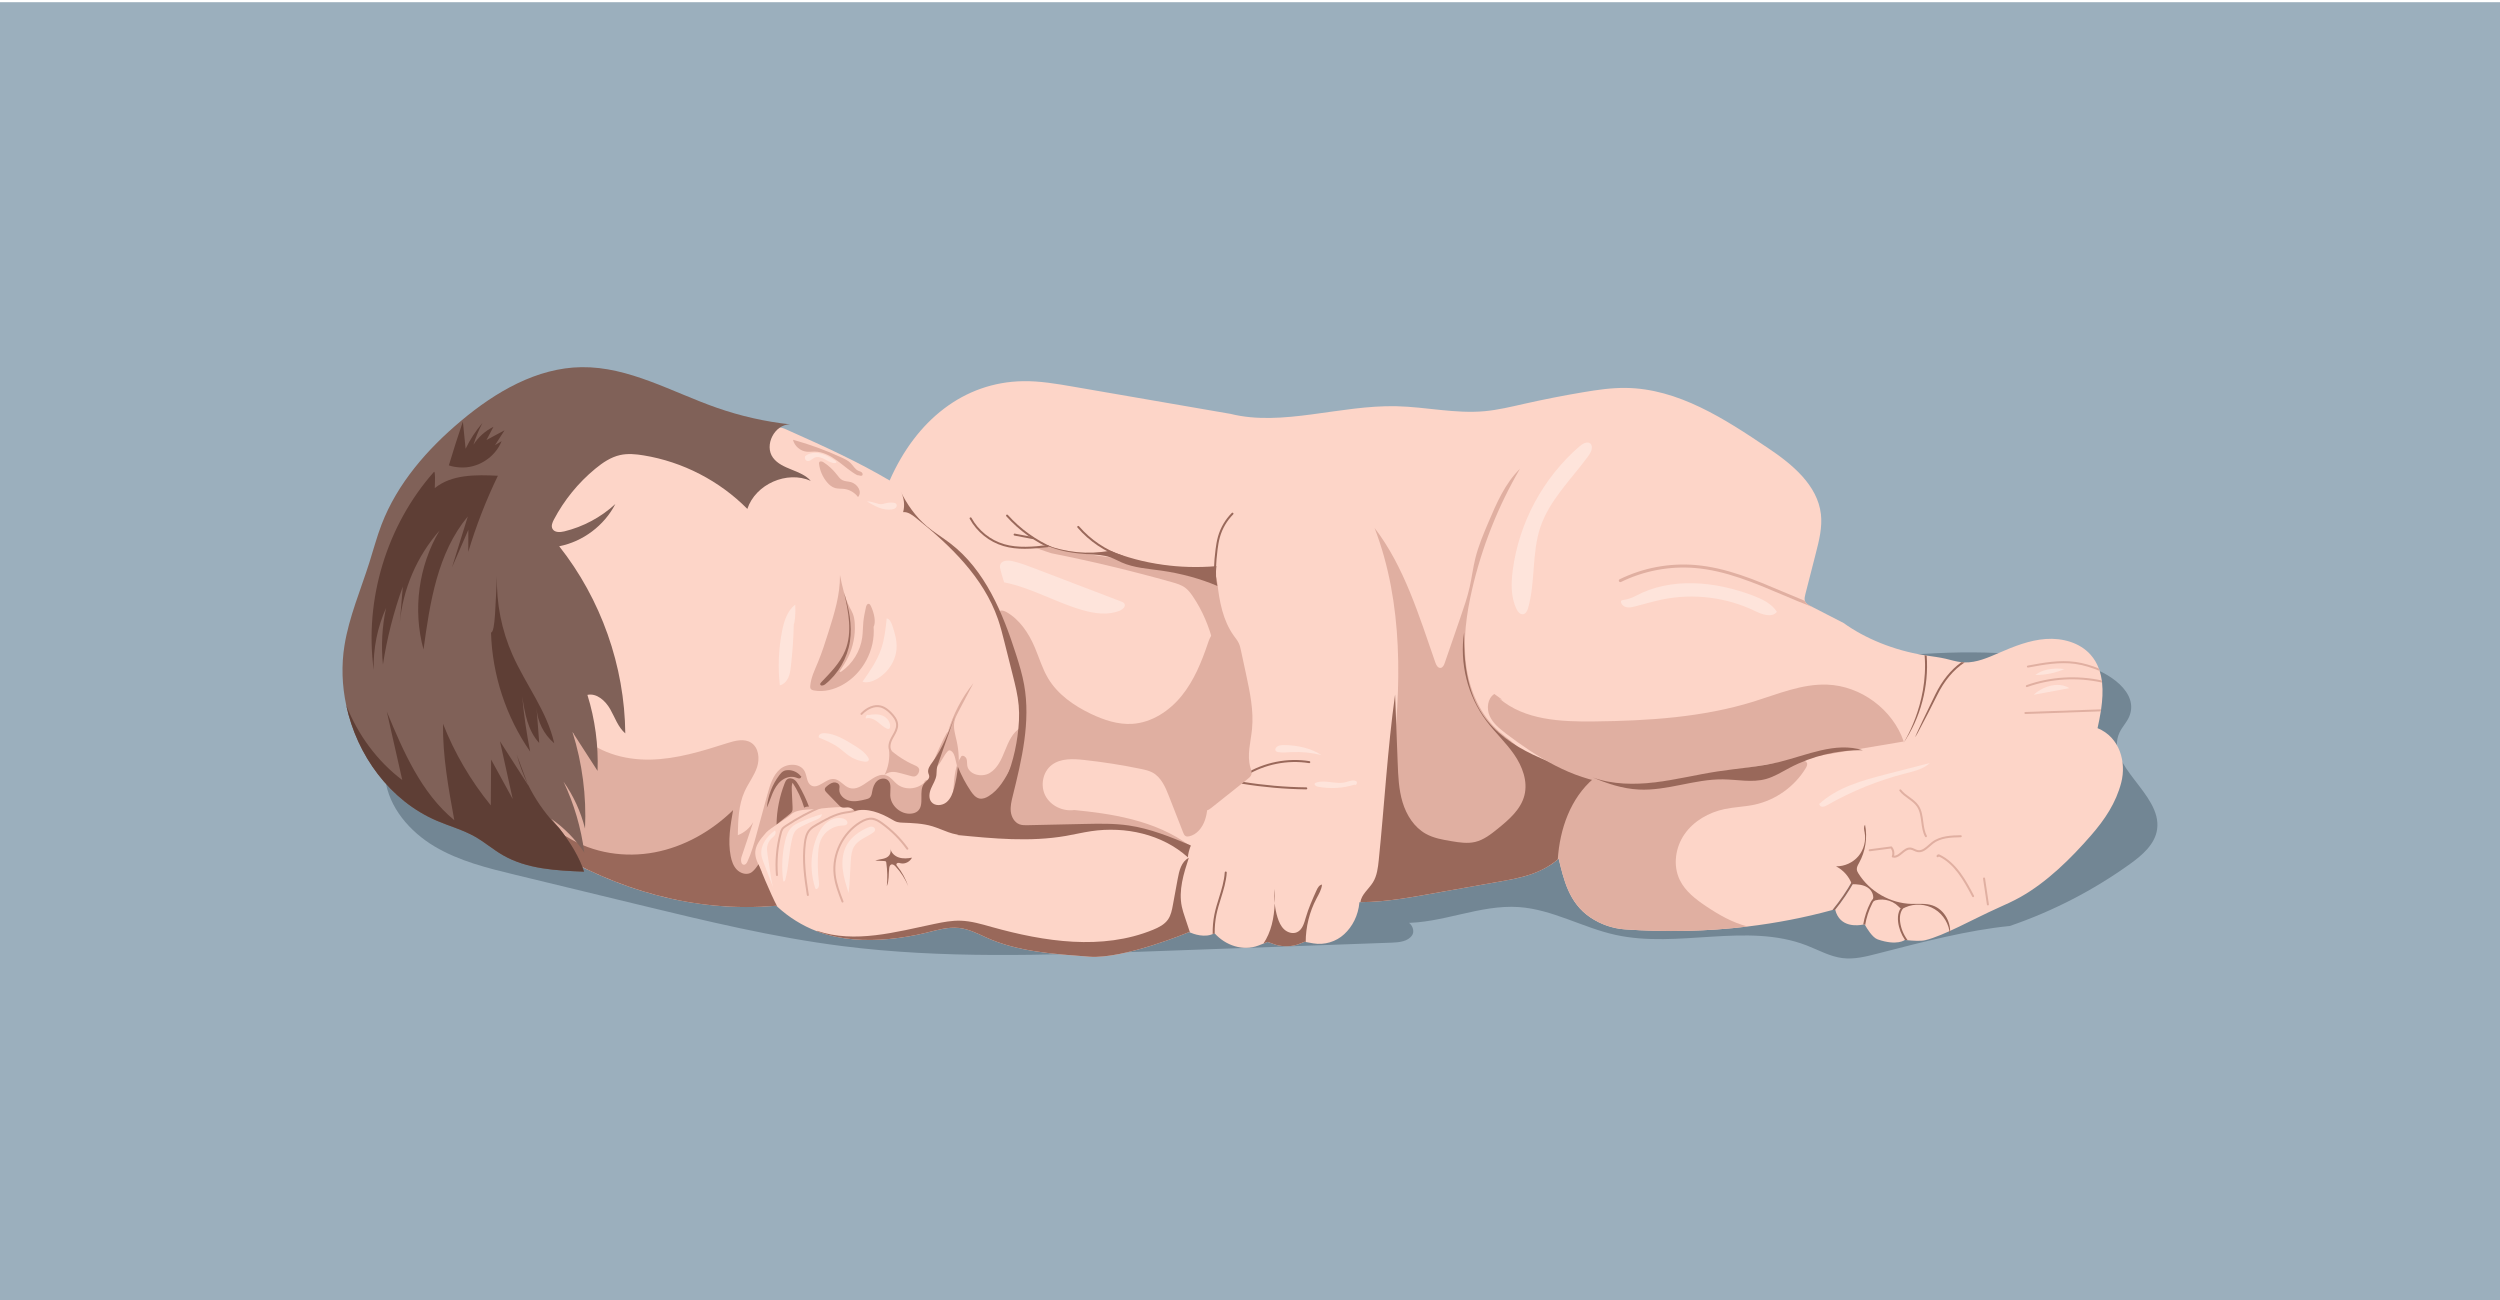 <svg width="2000" height="1040" viewBox="0 0 2000 1040" fill="none" xmlns="http://www.w3.org/2000/svg">
<g clip-path="url(#clip0_101_217)">
<path d="M2000 1.763H0V1040H2000V1.763Z" fill="#9BAFBD"/>
<path d="M308.189 623.224C311.127 646.049 327.779 665.269 347.53 677.084C367.28 688.891 390.033 694.468 412.4 699.885C445.172 707.82 477.945 715.764 510.718 723.7C564.763 736.795 618.936 749.905 674.108 756.899C754.253 767.056 835.413 764.159 916.146 761.245C981.925 758.871 1047.7 756.497 1113.48 754.123C1119.46 753.905 1126.38 753.197 1129.69 748.199C1133 743.201 1126.69 734.485 1122.1 738.324C1153.47 738.984 1183.75 723.491 1215.05 725.656C1241.85 727.507 1266.06 742.066 1292.3 747.885C1342.52 759.032 1397.4 737.752 1445.35 756.352C1454.85 760.03 1463.95 765.254 1474.06 766.493C1483.42 767.636 1492.81 765.262 1501.95 762.895C1538.4 753.471 1574.86 744.038 1607.82 740.795C1642.07 729.084 1674.59 712.311 1703.99 691.201C1713.79 684.166 1723.97 675.45 1725.68 663.506C1729.8 634.774 1683.34 612.335 1695.62 586.033C1697.69 581.614 1701.27 578.025 1703.24 573.558C1711.8 554.153 1686.94 537.139 1666.35 532.044C1563.16 506.539 1455.51 536.165 1349.54 544.391C1233.69 553.381 1117.6 536.519 1001.51 531.529C887.18 526.612 772.708 533.203 658.47 539.803C594.067 543.521 529.374 547.272 466.243 560.568C412.81 571.819 360.81 589.888 308.189 623.224Z" fill="#728694"/>
<path d="M1483.41 705.285C1478.99 713.181 1473.87 720.754 1468.17 727.796L1465.91 728.014C1471.96 720.69 1477.37 712.786 1482 704.496L1483.41 705.285Z" fill="#99685A"/>
<path d="M1696.99 626.065C1692.79 642.299 1683.89 655.603 1672.88 668.247C1656.74 686.79 1637.68 705.639 1616.26 717.688C1610.49 720.923 1604.46 723.627 1598.43 726.332C1578.28 735.362 1554.89 748.714 1539.98 752.207C1536.41 753.044 1529.61 752.529 1526.14 752.183C1524.92 752.062 1524.11 751.958 1523.98 751.941C1523.97 751.941 1523.96 751.941 1523.96 751.941C1523.96 751.941 1517.74 756.939 1502.14 751.523C1497.89 750.05 1493.48 742.638 1492.11 740.183V740.175C1491.84 739.676 1491.68 739.386 1491.68 739.386C1491.68 739.386 1491.27 739.507 1490.56 739.652C1486.38 740.513 1471.85 742.396 1468.17 727.796C1473.87 720.754 1478.99 713.181 1483.41 705.285L1482 704.496C1477.37 712.786 1471.96 720.69 1465.91 728.014C1443.8 734.058 1421.13 738.436 1398.18 741.205C1365.68 745.141 1332.61 745.841 1299.75 743.475C1289.99 742.766 1280.46 739.418 1272.33 733.953C1254.88 722.235 1250.92 703.136 1246.92 686.903C1246.69 687.112 1246.46 687.313 1246.22 687.506C1244.03 689.374 1241.77 691.023 1239.46 692.48C1227.04 700.384 1213.11 702.903 1199.46 705.317C1184.24 708.005 1169.02 710.702 1153.8 713.398C1131.74 717.293 1110.72 721.607 1088.36 721.728C1088.09 721.736 1087.82 721.736 1087.56 721.736C1086.59 732.609 1081.88 741.342 1075.36 747.37C1068.85 753.406 1059.47 756.199 1050.72 754.718C1048.94 754.412 1046.06 753.881 1044.56 753.599C1043.96 753.479 1043.57 753.406 1043.57 753.406C1043.57 753.406 1040.14 754.935 1038.14 755.603C1032.05 757.648 1024.22 757.43 1018.27 755C1016.88 754.428 1014.02 753.551 1014.02 753.551C1014.02 753.551 1012.5 754.163 1010.73 754.879C1009.35 755.418 1007.82 756.022 1006.74 756.432C994.335 761.133 980.427 756.424 971.59 746.541C964.202 750.799 954.528 747.08 951.96 745.945C951.542 745.76 951.309 745.648 951.309 745.648C951.309 745.648 899.171 767.459 871.485 765.358C843.799 763.249 813.81 761.463 788.611 749.817C781.69 746.621 774.695 743.169 767.122 742.348C758.301 741.39 749.552 744.086 740.933 746.195C731.291 748.561 721.472 750.219 711.596 751.161C692.546 752.972 672.932 752.046 654.936 745.535C654.421 745.35 653.906 745.157 653.399 744.955C641.785 740.529 631.048 733.8 621.889 725.382C621.6 725.132 621.318 724.867 621.036 724.601C566.114 729.454 514.299 717.036 469.454 695.402C459.747 690.726 450.371 685.615 441.357 680.15C439.28 678.895 437.22 677.615 435.176 676.311C426.29 670.669 417.783 664.689 409.695 658.46C396.656 648.424 385.566 649.18 373.034 638.516C362.555 629.598 348.825 633.22 338.394 604.045C322.08 558.403 317.903 537.203 334.869 491.795C340.262 477.372 345.654 462.949 351.046 448.527C358.918 427.456 366.99 406.023 380.857 388.317C404.785 357.773 443.675 341.854 482.259 337.822C520.85 333.789 559.692 340.325 597.825 347.472C601.173 348.099 604.73 348.711 607.893 347.439C610.252 346.498 612.103 344.598 614.38 343.471C618.598 341.387 623.918 341.29 628.215 343.206C661.254 357.91 686.679 369.621 711.725 384.389C732.916 336.196 771.033 305.757 818.366 304.944C831.774 304.711 845.078 307.004 858.286 309.282C900.338 316.558 942.391 323.825 984.444 331.101C1025.98 341.451 1071.88 323.914 1117.33 324.984C1140.81 325.54 1164.18 331.077 1187.56 328.968C1198.28 327.994 1208.78 325.435 1219.29 323.069C1234.88 319.56 1250.58 316.469 1266.35 313.813C1277.69 311.898 1289.14 310.2 1300.65 310.336C1342.44 310.843 1379.76 335.085 1414.42 358.449C1433.82 371.399 1454.06 388.148 1456.73 411.367C1457.93 421.838 1455.3 432.333 1452.68 442.547C1449.87 453.533 1447.06 464.519 1444.25 475.505C1443.82 477.203 1443.4 479.054 1443.9 480.688C1443.96 480.937 1444.06 481.179 1444.18 481.42C1444.98 482.99 1446.64 483.891 1448.21 484.696C1448.92 485.066 1449.63 485.428 1450.35 485.799C1458.52 490 1466.7 494.209 1474.87 498.41C1492.08 510.813 1515.19 520.262 1539.22 524.133C1539.39 524.157 1539.54 524.181 1539.7 524.205C1540.24 524.294 1540.79 524.382 1541.33 524.463C1546.42 525.227 1551.54 525.839 1556.54 526.998C1560.73 527.964 1564.85 529.292 1569.11 529.759C1569.12 529.759 1569.12 529.759 1569.12 529.759C1569.31 529.783 1569.49 529.807 1569.69 529.823C1570.36 529.887 1571.02 529.928 1571.7 529.936C1571.71 529.936 1571.71 529.936 1571.71 529.936C1581.2 530.193 1590.39 526.129 1599.18 522.306C1611.2 517.091 1623.6 512.109 1636.67 511.183C1649.73 510.249 1663.75 513.968 1672.45 523.763C1675.39 527.079 1677.54 530.781 1679.03 534.741V534.749C1679.28 535.417 1679.52 536.077 1679.73 536.753V536.761C1680.51 539.223 1681.08 541.767 1681.45 544.383C1681.52 544.946 1681.59 545.509 1681.66 546.081C1682.41 552.978 1681.94 560.262 1680.89 567.473C1680.81 568.012 1680.73 568.552 1680.64 569.091C1679.93 573.654 1679.01 578.17 1678.04 582.524C1695.9 589.824 1701.2 609.832 1696.99 626.065Z" fill="#FDD5C8"/>
<path d="M951.96 745.945C951.542 745.76 951.308 745.648 951.308 745.648C951.308 745.648 899.171 767.459 871.485 765.358C843.798 763.249 813.81 761.463 788.611 749.817C781.689 746.622 774.695 743.169 767.122 742.348C758.301 741.39 749.552 744.086 740.932 746.195C731.29 748.561 721.471 750.219 711.596 751.161C692.546 752.972 672.932 752.046 654.936 745.535C654.421 745.35 653.905 745.157 653.398 744.955L653.608 744.65C683.805 754.968 716.667 745.591 747.894 739.064C754.671 737.648 761.544 736.36 768.458 736.561C776.949 736.811 785.19 739.289 793.367 741.583C835.565 753.406 881.803 760.457 922.35 743.853C926.906 741.986 931.541 739.676 934.366 735.652C936.765 732.239 937.57 728.006 938.326 723.909C939.59 717.036 940.853 710.162 942.125 703.289C943.34 696.649 945.047 689.269 951.043 686.275C946.89 698.959 942.696 712.376 945.481 725.43C946.061 728.151 946.938 730.798 947.815 733.43C949.2 737.599 950.576 741.776 951.96 745.945Z" fill="#99685A"/>
<path d="M751.903 656.633C745.287 657.446 739.291 656.898 732.401 654.959C698.421 645.397 681.262 643.957 653.302 647.152C646.743 647.9 637.479 647.096 632.698 651.651C629.471 654.733 616.095 662.581 613.085 665.872C601.286 678.774 602.549 683.917 609.278 696.899C610.952 700.126 594.026 705.712 590.622 706.999C584.69 709.237 578.058 707.692 571.941 706.026C541.398 697.687 502.581 701.51 469.454 695.402C459.747 690.726 450.371 685.615 441.357 680.15C439.28 678.895 437.22 677.615 435.176 676.311C431.538 663.82 426.669 642.637 426.21 644.697C415.135 631.747 430.975 628.359 433.574 611.522C433.856 609.687 434.234 607.844 435.079 606.186C436.174 604.045 437.985 602.363 439.763 600.737C447.281 593.823 454.798 586.91 462.862 586.371C477.14 601.807 499.225 608.093 520.247 607.683C541.277 607.272 561.68 600.938 581.712 594.532C588.022 592.52 595.33 590.596 600.907 594.17C607.008 598.073 607.91 606.894 605.64 613.767C603.37 620.649 598.734 626.476 595.732 633.067C590.783 643.916 590.477 656.23 590.251 668.15C595.354 666.194 599.765 662.476 602.541 657.768C599.443 666.975 596.352 676.182 593.262 685.39C592.384 687.989 592.795 692.231 595.491 691.772C596.706 691.563 597.431 690.323 597.962 689.205C601.117 682.492 603.081 675.297 605.036 668.134C608.022 657.196 611.008 646.25 613.994 635.313C615.998 627.973 618.292 620.158 624.111 615.256C629.93 610.355 640.449 610.395 643.821 617.22C645.672 620.963 645.31 626.234 648.916 628.351C654.574 631.675 660.53 622.709 667.073 623.176C671.934 623.53 674.928 628.874 679.556 630.379C689.995 633.767 699.242 616.447 709.448 620.464C712.739 621.759 714.8 624.971 717.52 627.216C723.556 632.206 733.375 631.731 739.283 626.202C739.5 624.19 742.414 623.12 743.886 624.52C737.931 635.12 741.907 649.945 751.903 656.633Z" fill="#E0AFA1"/>
<path d="M751.902 656.633C753.367 656.464 754.864 656.214 756.418 655.901C755.87 656.681 755.259 657.438 754.591 658.17C753.649 657.727 752.755 657.212 751.902 656.633Z" fill="#E0AFA1"/>
<path d="M816.402 582.186C814.511 604.785 812.048 628.866 797.843 646.556C792.523 653.188 785.811 658.54 779.155 663.836C773.142 668.617 764.426 654.226 756.909 655.804C756.74 655.836 756.579 655.876 756.418 655.9C766.382 641.856 759.138 619.554 769.142 604.906C770.68 604.021 772.651 605.453 773.223 607.135C773.794 608.818 773.521 610.653 773.794 612.407C774.937 619.763 785.344 622.226 791.742 618.411C798.133 614.596 801.296 607.2 804.064 600.294C806.833 593.381 810.012 585.992 816.402 582.186Z" fill="#E0AFA1"/>
<path d="M729.6 686.122C726.148 686.766 722.51 687.08 719.162 686.009C715.813 684.939 712.803 682.219 712.288 678.734C712.755 680.545 712.57 682.581 711.5 684.11C709.133 687.506 704.063 687.04 700.184 688.472C702.59 688.593 704.996 688.714 707.411 688.834C707.91 688.858 708.481 688.923 708.779 689.325C708.94 689.543 708.98 689.824 709.021 690.098C709.914 696.327 710.067 702.661 709.471 708.931C711.387 704.448 710.759 699.354 711.371 694.516C711.516 693.382 711.862 692.078 712.916 691.643C714.172 691.12 715.508 692.166 716.433 693.164C720.731 697.784 724.192 703.185 726.582 709.028C724.594 703.096 721.544 697.527 717.616 692.649C717.383 692.359 717.133 692.046 717.093 691.675C717.013 690.959 717.745 690.38 718.461 690.299C719.178 690.219 719.878 690.484 720.578 690.645C724.063 691.45 727.991 689.333 729.6 686.122Z" fill="#99685A"/>
<path d="M621.889 725.382C621.599 725.132 621.317 724.867 621.036 724.601C554.234 730.501 492.028 710.855 441.356 680.15C440.777 673.47 443.746 663.377 454.169 669.848C474.628 682.557 500.085 686.356 523.755 681.865C547.417 677.374 569.252 664.931 586.468 648.086C584.319 660.239 582.17 672.722 584.536 684.834C585.293 688.73 586.597 692.673 589.317 695.563C592.045 698.46 596.464 700.03 600.126 698.484C603.289 697.148 606.798 691.386 606.798 691.386C606.798 691.386 616.198 714.758 621.889 725.382Z" fill="#99685A"/>
<path d="M698.881 501.509C700.321 519.867 690.333 538.644 674.301 547.715C667.323 551.658 659.098 553.855 651.218 552.375C650.14 552.173 648.949 551.811 648.434 550.837C648.112 550.226 648.136 549.501 648.192 548.817C648.731 542.185 651.75 536.053 654.309 529.904C657.593 522.016 660.176 513.855 662.752 505.702C667.452 490.829 672.209 475.642 671.967 460.044C673.77 468.881 675.621 477.839 679.734 485.855C680.627 487.593 681.625 489.292 682.325 491.119C683.307 493.678 683.677 496.43 683.83 499.159C684.345 508.245 682.502 517.453 678.526 525.646C676.555 529.702 674.084 533.501 671.613 537.276C671.943 537.775 672.724 537.485 673.215 537.139C682.148 530.877 688.297 520.785 689.778 509.976C690.341 505.871 690.253 501.71 690.663 497.597C691.058 493.589 691.911 489.646 692.764 485.718C693.038 484.471 693.73 482.901 695.001 483.07C695.814 483.183 696.313 483.996 696.659 484.736C699.621 490.95 700.764 498.008 698.881 501.509Z" fill="#E0AFA1"/>
<path d="M859.462 648.021C850.407 649.317 840.612 644.762 836.355 636.665C832.089 628.568 834.15 617.478 841.433 611.94C848.556 606.524 858.399 606.991 867.293 607.965C882.601 609.631 897.836 612.037 912.911 615.176C916.058 615.828 919.245 616.536 922.062 618.073C928.999 621.856 932.364 629.792 935.237 637.148C938.995 646.766 942.754 656.383 946.513 665.993C946.963 667.136 947.494 668.375 948.597 668.923C949.434 669.333 950.424 669.245 951.334 669.051C957.547 667.715 961.965 661.985 964.002 655.965C966.038 649.945 966.223 643.482 967.229 637.212C968.678 628.214 971.873 619.506 976.589 611.707C979.318 607.192 982.569 602.934 984.428 598.001C986.368 592.858 986.674 587.264 986.964 581.775C987.414 573.196 987.865 564.616 988.316 556.037C989.185 539.586 989.724 521.871 980.694 508.101C980.018 507.07 979.269 506.048 978.231 505.396C975.736 503.827 972.275 504.897 970.223 507.022C968.179 509.139 967.197 512.044 966.247 514.837C961.233 529.606 955.245 544.342 945.458 556.495C935.671 568.648 921.555 578.041 905.989 579.071C894.512 579.827 883.188 576.061 872.806 571.111C859.18 564.616 846.19 555.594 838.463 542.62C833.852 534.885 831.325 526.113 827.791 517.831C822.938 506.467 815.711 495.545 804.934 489.509C802.994 488.422 800.113 487.722 798.914 489.589C798.045 490.941 798.753 492.712 799.453 494.161C803.582 502.62 807.437 511.239 810.246 520.229C815.043 535.57 816.709 551.682 818.343 567.674C819.268 576.721 820.186 585.936 818.359 594.846C816.757 602.645 813.119 609.848 810.278 617.284C806.6 626.894 804.218 636.995 803.22 647.232C802.745 652.078 802.729 657.438 805.803 661.212C807.743 663.603 810.664 664.979 813.594 665.913C825.425 669.655 838.182 667.112 850.472 665.462C868.943 662.983 887.695 662.605 906.247 664.335C916.75 665.317 927.494 667.072 936.541 672.504C941.555 675.514 947.342 679.772 952.613 677.229C924.203 655.442 886.641 650.79 859.462 648.021Z" fill="#E0AFA1"/>
<path d="M640.65 620.922C638.236 617.88 634.381 616.037 630.493 616.077C629.278 616.093 628.039 616.286 626.944 616.834C625.528 617.55 624.465 618.806 623.507 620.069C617.809 627.602 614.276 636.77 613.455 646.186C615.218 642.419 616.417 638.411 618.067 634.588C619.717 630.765 621.89 627.047 625.157 624.472C628.425 621.896 632.956 620.633 636.86 622.065C637.874 622.435 638.96 622.991 639.99 622.653C641.021 622.315 641.327 620.472 640.65 620.922Z" fill="#99685A"/>
<path d="M647.169 645.285C644.939 639.401 642.227 633.703 639.072 628.262C638.066 626.532 636.963 624.769 635.305 623.651C633.639 622.532 631.265 622.234 629.688 623.474C628.714 624.238 628.207 625.421 627.756 626.572C623.619 637.075 621.39 648.327 621.221 659.611C624.69 656.858 628.166 654.106 631.635 651.353C632.319 650.814 633.02 650.251 633.462 649.502C634.162 648.319 634.114 646.862 634.05 645.486C633.849 641.196 633.639 636.898 633.438 632.609C633.333 630.427 633.245 628.174 634.05 626.146C638.106 632.303 641.253 639.063 643.346 646.13C644.432 645.478 645.712 645.124 647.169 645.285Z" fill="#99685A"/>
<path d="M720.475 393.049C723.259 398.055 724.008 404.156 722.511 409.685C726.253 409.379 729.601 411.818 732.539 414.16C760.121 436.18 786.809 461.887 798.35 495.239C800.435 501.259 801.996 507.449 803.55 513.63C805.763 522.443 807.984 531.248 810.198 540.061C812.21 548.053 814.23 556.093 814.954 564.302C815.671 572.391 815.123 580.544 814.037 588.592C809.731 620.496 795.067 653.236 765.586 667.997C794.608 670.862 824.049 673.72 852.781 668.721C859.494 667.554 866.126 665.961 872.862 664.955C900.146 660.874 929.732 667.297 950.311 685.864C950.48 682.903 951.334 679.981 952.645 676.335C936.597 669.583 920.291 662.911 903.068 660.383C891.228 658.645 879.204 658.902 867.236 659.168C852.218 659.498 837.208 659.828 822.19 660.158C819.976 660.206 817.707 660.247 815.63 659.474C811.606 657.985 809.167 653.679 808.652 649.413C808.137 645.148 809.184 640.866 810.214 636.705C817.457 607.562 824.612 577.349 819.3 547.787C817.836 539.634 815.437 531.682 812.918 523.795C802.278 490.475 788.145 456.189 760.419 434.852C754.181 430.048 747.364 426.007 741.368 420.897C732.41 413.267 725.465 403.303 720.475 393.049Z" fill="#99685A"/>
<path d="M1444.62 614.476C1435.71 629.26 1420.5 640.11 1403.63 643.731C1395.72 645.43 1387.55 645.599 1379.63 647.273C1367.04 649.937 1355.03 656.729 1347.67 667.289C1340.29 677.848 1338.19 692.335 1343.79 703.925C1348.19 713.028 1356.59 719.466 1364.99 725.084C1375.26 731.957 1386.23 738.227 1398.18 741.205C1365.68 745.141 1332.61 745.841 1299.75 743.475C1289.99 742.766 1280.46 739.418 1272.33 733.953C1254.89 722.235 1250.92 703.136 1246.93 686.903C1246.69 687.112 1246.46 687.313 1246.22 687.506C1244.03 689.374 1241.77 691.024 1239.46 692.48C1237.44 675.941 1239.02 658.959 1244.33 643.16C1242.27 634.001 1251.46 624.544 1261.01 623.007C1270.56 621.47 1280.08 625.067 1289.5 627.248C1302.15 630.17 1315.38 630.58 1328.19 628.431C1336.44 627.047 1344.5 624.625 1352.76 623.361C1362.46 621.888 1372.33 622.025 1382.06 620.85C1401.79 618.476 1420.61 610.741 1440.37 608.592C1442.27 608.383 1444.67 608.48 1445.49 610.21C1446.15 611.578 1445.4 613.18 1444.62 614.476Z" fill="#E0AFA1"/>
<path d="M675.194 473.959C679.146 486.668 681.979 500.092 679.935 513.243C677.858 526.612 670.606 539.103 660.023 547.529C658.775 548.519 656.28 548.994 656.16 547.401C656.111 546.773 656.578 546.242 657.013 545.783C664.385 538.057 672.184 530.274 676.184 520.366C682.027 505.895 678.808 489.549 675.194 473.959Z" fill="#99685A"/>
<path d="M1099.66 422.369C1122.84 482.764 1121.29 549.767 1113.31 613.961C1111.63 627.49 1109.68 641.22 1111.78 654.693C1113.89 668.166 1120.74 681.631 1132.69 688.19C1148.63 696.931 1168.4 691.362 1185.26 684.561C1193.9 681.076 1202.43 677.309 1210.83 673.277C1218.45 669.615 1226.11 665.623 1232.02 659.562C1236.32 655.152 1239.67 649.301 1239.27 643.152C1238.83 636.319 1234.01 630.709 1230.39 624.898C1225.14 616.447 1222.05 606.596 1215.49 599.119C1210.95 593.944 1205.02 590.226 1199.8 585.735C1184.36 572.439 1175.66 552.503 1172.95 532.31C1170.24 512.117 1173.06 491.553 1177.64 471.698C1185.46 437.798 1198.42 405.098 1215.95 375.045C1204.08 386.715 1197.27 402.458 1190.76 417.782C1186.76 427.215 1182.73 436.696 1180.27 446.635C1178.38 454.273 1177.43 462.12 1175.7 469.798C1173.83 478.064 1171.06 486.096 1168.29 494.112C1164.12 506.217 1159.95 518.314 1155.77 530.419C1155.18 532.133 1154.24 534.137 1152.44 534.322C1150.32 534.539 1149.01 532.117 1148.31 530.105C1135.13 492.213 1123.21 453.01 1099.66 422.369Z" fill="#E0AFA1"/>
<path d="M1274.88 622.765C1256.44 638.589 1247.85 662.959 1246.22 687.506C1232.21 699.45 1215.63 702.452 1199.45 705.317C1184.24 708.006 1169.02 710.702 1153.8 713.398C1131.74 717.293 1110.72 721.607 1088.36 721.728C1089.05 715.651 1095 711.273 1098.33 705.929C1101.6 700.665 1102.36 694.259 1103 688.086C1107.53 643.933 1109.97 599.554 1116.07 555.594C1116.77 573.767 1117.46 591.932 1118.14 610.097C1118.54 620.769 1118.97 631.578 1122.06 641.8C1125.15 652.021 1131.25 661.768 1140.57 666.991C1146.86 670.524 1154.13 671.772 1161.26 672.955C1167.52 673.993 1173.97 675.023 1180.15 673.551C1186.96 671.925 1192.69 667.434 1198.14 663.031C1207.2 655.715 1216.69 647.522 1219.54 636.238C1222.38 625.003 1217.89 613.091 1211.3 603.554C1204.71 594.025 1196.08 586.073 1189.13 576.809C1174.09 556.777 1167.51 530.604 1171.29 505.839C1170.88 528.753 1173.39 552.841 1186.26 571.811C1195.98 586.153 1210.85 596.302 1226.49 603.771C1242.14 611.24 1258.79 616.335 1274.88 622.765Z" fill="#99685A"/>
<path d="M1559.89 747.692C1559.47 739.491 1554.77 731.619 1547.76 727.354C1540.74 723.088 1531.6 722.541 1524.12 725.945C1523.07 726.42 1521.94 726.984 1520.83 726.686C1519.94 726.452 1519.3 725.72 1518.65 725.068C1513.33 719.684 1504.54 718.082 1497.66 721.253C1499.97 717.559 1497.78 712.376 1494.11 710.018C1490.45 707.651 1485.86 707.394 1481.5 707.346C1479.25 701.229 1474.62 696.022 1468.82 693.06C1475.59 693.18 1482.36 690.114 1486.72 684.931C1491.08 679.748 1492.97 672.569 1491.71 665.913C1491.31 663.852 1490.72 661.47 1492.05 659.852C1494.09 670.146 1492.37 681.14 1487.27 690.315C1486.35 691.989 1485.27 693.752 1485.47 695.659C1485.59 696.842 1486.21 697.921 1486.84 698.927C1495.84 713.285 1512.3 722.67 1529.23 723.12C1534.82 723.265 1540.59 722.525 1545.9 724.303C1556.26 727.772 1561.25 739.346 1559.89 747.692Z" fill="#99685A"/>
<path d="M1526.14 752.183C1524.92 752.062 1524.11 751.958 1523.98 751.942C1521.04 747.66 1519.1 742.67 1518.48 737.543C1517.76 731.636 1519.4 726.686 1522.86 724.303L1523.78 725.631C1520.82 727.668 1519.43 732.046 1520.08 737.35C1520.73 742.686 1522.87 747.877 1526.14 752.183Z" fill="#99685A"/>
<path d="M1500.58 719.66C1499.31 720.134 1498.47 721.495 1497.75 722.895C1494.99 728.279 1493.08 734.163 1492.11 740.175C1491.84 739.676 1491.68 739.386 1491.68 739.386C1491.68 739.386 1491.27 739.507 1490.56 739.652C1491.57 733.575 1493.53 727.619 1496.32 722.163C1497.18 720.472 1498.23 718.814 1500.01 718.146L1500.58 719.66Z" fill="#99685A"/>
<path d="M1522.56 594.781C1522.32 595.111 1542.93 563.98 1539.7 524.205C1540.24 524.294 1540.79 524.382 1541.33 524.463C1543.24 548.994 1536.45 574.499 1522.56 594.781Z" fill="#99685A"/>
<path d="M1571.7 529.936C1562.85 535.731 1555.29 544.785 1549.71 556.246C1544.39 567.175 1514.11 625.743 1548.26 555.546C1553.61 544.56 1560.76 535.731 1569.11 529.759C1569.12 529.759 1569.12 529.759 1569.12 529.759C1569.31 529.783 1569.49 529.807 1569.69 529.823C1570.35 529.887 1571.02 529.928 1571.7 529.936Z" fill="#99685A"/>
<path d="M826.373 431.287C826.325 431.287 826.276 431.279 826.22 431.271L811.556 428.47C811.121 428.39 810.832 427.963 810.92 427.528C811.001 427.094 811.427 426.804 811.862 426.893L826.526 429.694C826.961 429.774 827.25 430.201 827.162 430.635C827.089 431.021 826.751 431.287 826.373 431.287Z" fill="#99685A"/>
<path d="M897.947 446.12C897.859 446.12 897.778 446.104 897.69 446.08C883.871 441.412 871.524 433.114 861.995 422.072C861.705 421.734 861.746 421.227 862.076 420.937C862.414 420.647 862.921 420.679 863.21 421.017C872.555 431.842 884.659 439.979 898.205 444.551C898.623 444.696 898.849 445.146 898.712 445.573C898.591 445.911 898.285 446.12 897.947 446.12Z" fill="#99685A"/>
<path d="M971.92 456.036C971.477 456.02 971.131 455.649 971.147 455.199C971.34 449.887 971.791 444.527 972.483 439.255C972.877 436.261 973.409 432.728 974.39 429.259C976.403 422.152 980.217 415.625 985.409 410.377C985.723 410.064 986.23 410.055 986.544 410.369C986.857 410.683 986.865 411.19 986.552 411.504C981.546 416.559 977.875 422.844 975.936 429.685C974.978 433.05 974.463 436.51 974.077 439.448C973.393 444.671 972.95 449.983 972.757 455.239C972.741 455.706 972.362 456.052 971.92 456.036Z" fill="#99685A"/>
<path d="M996.452 620.681C996.186 620.681 995.92 620.544 995.768 620.303C995.534 619.924 995.655 619.425 996.033 619.192C1011.19 609.84 1029.97 606.089 1047.54 608.914C1047.99 608.987 1048.28 609.397 1048.21 609.84C1048.14 610.282 1047.73 610.58 1047.29 610.508C1030.09 607.747 1011.7 611.417 996.878 620.568C996.741 620.649 996.597 620.681 996.452 620.681Z" fill="#99685A"/>
<path d="M1045.01 631.506H1045C1027.92 631.289 1010.72 629.784 993.86 627.031C993.426 626.959 993.12 626.548 993.192 626.106C993.265 625.663 993.675 625.365 994.118 625.437C1010.9 628.174 1028.02 629.679 1045.02 629.888C1045.46 629.896 1045.81 630.258 1045.81 630.701C1045.8 631.152 1045.44 631.506 1045.01 631.506Z" fill="#99685A"/>
<path d="M970.142 747.265C970.053 741.833 970.512 736.601 971.518 731.603C972.435 727.048 973.852 722.533 975.212 718.163C977.256 711.619 979.365 704.859 979.792 697.969C979.824 697.527 980.21 697.197 980.645 697.213C981.087 697.245 981.425 697.623 981.401 698.066C980.959 705.148 978.818 712.006 976.749 718.645C975.397 722.967 973.997 727.442 973.095 731.925C972.146 736.642 971.695 741.583 971.751 746.718" fill="#99685A"/>
<path d="M1019.78 722.637C1019.44 718.79 1019.49 714.903 1019.95 711.064C1019.99 714.919 1019.97 718.782 1019.78 722.637Z" fill="#99685A"/>
<path d="M1057.61 707.651C1057.27 711.716 1055.02 715.321 1053.13 718.935C1047.54 729.567 1044.58 741.583 1044.57 753.599C1043.96 753.479 1043.58 753.406 1043.58 753.406C1043.58 753.406 1040.14 754.935 1038.14 755.603C1032.05 757.648 1024.22 757.43 1018.27 755C1016.88 754.428 1014.02 753.551 1014.02 753.551C1014.02 753.551 1012.5 754.163 1010.73 754.879C1013.82 750.308 1016.02 745.076 1017.41 739.724C1018.86 734.138 1019.52 728.408 1019.78 722.637C1020.13 726.476 1020.88 730.283 1022.02 733.961C1023.12 737.487 1024.65 741.012 1027.35 743.523C1030.06 746.026 1034.18 747.298 1037.56 745.801C1041.9 743.869 1043.33 738.557 1044.65 733.986C1046.8 726.565 1049.97 719.482 1053.14 712.432C1054.07 710.348 1055.35 707.981 1057.61 707.651Z" fill="#99685A"/>
<path d="M686.421 397.637C683.757 394.023 679.539 391.593 675.073 391.102C672.747 390.844 670.348 391.086 668.095 390.442C665.463 389.693 663.298 387.802 661.543 385.701C658.107 381.597 655.893 376.47 655.258 371.15C655.201 370.699 655.169 370.224 655.37 369.822C655.966 368.623 657.777 369.138 658.895 369.87C662.863 372.454 666.388 375.705 669.294 379.44C670.646 381.178 671.942 383.093 673.906 384.108C675.902 385.138 678.268 385.065 680.441 385.629C686.139 387.094 690.018 393.548 686.421 397.637Z" fill="#E0AFA1"/>
<path d="M842.6 439.786C842.503 439.786 842.407 439.762 842.31 439.722C828.185 433.685 815.3 424.446 805.054 413.009C804.756 412.679 804.789 412.172 805.119 411.874C805.449 411.577 805.956 411.609 806.253 411.939C816.346 423.198 829.038 432.301 842.946 438.249C843.356 438.426 843.541 438.893 843.372 439.303C843.236 439.609 842.922 439.794 842.6 439.786Z" fill="#99685A"/>
<path d="M686.365 380.462C680.385 377.331 675.387 372.663 669.947 368.671C664.506 364.687 658.228 361.258 651.484 361.25C649.488 361.25 647.484 361.548 645.488 361.371C640.297 360.912 635.612 356.888 634.373 351.818C647.79 355.488 660.892 360.285 673.512 366.136C676.023 367.303 678.567 368.542 680.522 370.498C682.607 372.582 684.039 375.488 686.736 376.671C687.661 377.073 688.707 377.267 689.456 377.935C690.204 378.603 690.398 380.035 689.504 380.502C689.037 380.743 688.482 380.623 687.975 380.502C686.526 380.164 685.07 379.818 686.365 380.462Z" fill="#E0AFA1"/>
<path d="M707.338 620.552C710.766 613.928 712.111 606.25 711.137 598.854C717.205 604.407 724.199 608.938 731.74 612.222C733.06 612.793 734.517 613.445 735.105 614.765C735.459 615.57 735.419 616.504 735.201 617.357C734.718 619.272 733.181 621.059 731.209 621.204C730.396 621.26 729.592 621.043 728.803 620.834C726.235 620.134 723.668 619.433 721.093 618.725C718.557 618.033 715.958 617.333 713.342 617.566C710.726 617.8 708.038 619.168 707.338 620.552Z" fill="#E0AFA1"/>
<path d="M712.417 601.445C712.136 601.445 711.862 601.301 711.717 601.035C710.083 598.113 710.542 594.29 713.085 589.687C713.343 589.22 713.608 588.753 713.874 588.286C715.419 585.582 717.013 582.789 716.908 579.828C716.779 576.246 714.164 573.172 712.2 571.167C710.389 569.316 707.596 566.765 704.208 565.96C699.653 564.874 694.26 567.015 689.769 571.675C689.463 571.996 688.948 572.005 688.634 571.699C688.312 571.393 688.304 570.878 688.61 570.564C693.496 565.485 699.459 563.184 704.578 564.399C708.369 565.3 711.395 568.053 713.343 570.049C715.492 572.246 718.365 575.642 718.51 579.779C718.631 583.192 716.924 586.194 715.266 589.091C715.001 589.55 714.743 590.009 714.494 590.467C712.24 594.556 711.781 597.848 713.125 600.254C713.343 600.641 713.206 601.131 712.812 601.349C712.683 601.413 712.554 601.445 712.417 601.445Z" fill="#E0AFA1"/>
<path d="M758.316 585.695C762.477 571.481 769.447 558.097 778.719 546.548C774.743 554.105 770.767 561.662 766.791 569.212C765.431 571.787 764.063 574.419 763.499 577.276C762.493 582.411 764.184 587.626 765.318 592.729C767.057 600.576 767.475 608.705 766.55 616.697C765.785 613.486 765.013 610.266 764.248 607.055C763.66 604.608 762.888 601.896 760.707 600.649C760.24 600.383 759.693 600.198 759.177 600.335C758.735 600.455 758.389 600.785 758.083 601.115C754.864 604.568 753.27 609.301 750.035 612.737C749.318 613.494 748.079 614.194 747.338 613.462C747.016 613.14 746.936 612.649 746.912 612.198C746.735 609.188 747.95 606.29 749.157 603.53C753.181 594.331 757.431 585.22 758.316 585.695Z" fill="#E0AFA1"/>
<path d="M841.07 442.595C873.513 449.042 905.706 456.768 937.545 465.734C941.264 466.78 945.071 467.891 948.169 470.201C950.648 472.044 952.539 474.563 954.278 477.122C969.795 499.948 975.534 528.326 975.027 555.924C974.52 583.522 968.177 610.645 961.296 637.373C960.725 639.595 960.145 641.921 960.668 644.15C961.191 646.379 963.196 648.448 965.473 648.206C966.801 648.061 967.928 647.2 968.974 646.363C978.729 638.605 988.483 630.846 998.238 623.087C999.333 622.218 1000.48 621.276 1000.98 619.973C1001.71 618.073 1000.9 615.973 1000.32 614.017C997.393 604.109 1000.6 593.582 1001.62 583.296C1003.08 568.56 999.944 553.791 996.838 539.312C995.494 533.075 994.157 526.829 992.813 520.592C992.371 518.547 991.928 516.479 991.043 514.588C990.029 512.431 988.483 510.571 987.091 508.632C978.318 496.447 975.461 481.05 973.843 466.12C973.634 464.189 973.409 462.161 972.298 460.567C970.511 457.992 967.043 457.324 963.936 456.881C933.449 452.47 902.962 448.068 872.474 443.657C862.285 442.185 852.072 440.704 842.148 437.975C837.496 436.696 832.048 435.271 828.225 438.209C834.261 440.301 840.281 442.434 841.07 442.595Z" fill="#E0AFA1"/>
<path d="M1199.41 558.733C1219.58 576.133 1248.65 577.469 1275.28 577.155C1318.32 576.64 1361.86 573.992 1402.97 561.236C1422.26 555.248 1441.49 546.982 1461.67 547.698C1488.71 548.664 1514.22 567.602 1522.98 593.204C1485.88 599.441 1448.79 605.671 1411.7 611.908C1390.77 615.425 1369.82 618.951 1348.89 622.468C1328.85 625.84 1308.48 629.212 1288.31 626.757C1257.37 622.983 1229.73 605.848 1204.94 586.982C1199.74 583.023 1194.42 578.741 1191.75 572.777C1189.07 566.821 1189.98 558.725 1195.46 555.183C1199.93 558.322 1204.4 561.469 1199.41 558.733Z" fill="#E0AFA1"/>
<path d="M1274.17 621.953C1290.03 627.707 1307.42 627.86 1324.17 625.84C1340.93 623.82 1357.36 619.707 1374.03 617.148C1390.43 614.62 1407.1 613.59 1423.22 609.639C1445.46 604.198 1468.37 593.236 1490.18 600.19C1469.92 599.916 1449.62 604.802 1431.71 614.25C1425.5 617.526 1419.49 621.373 1412.72 623.224C1401.61 626.266 1389.85 623.61 1378.33 623.482C1355.69 623.224 1333.66 632.786 1311.05 631.643C1297.93 630.975 1285.27 626.725 1274.17 621.953Z" fill="#99685A"/>
<path d="M1450.35 485.799C1442.01 482.644 1433.81 479.159 1425.72 475.714C1403.41 466.225 1380.33 456.414 1356.04 454.41C1335.65 452.736 1315.16 456.599 1296.78 465.589C1296.18 465.879 1295.46 465.629 1295.16 465.034C1294.87 464.43 1295.11 463.706 1295.71 463.416C1314.48 454.233 1335.42 450.289 1356.24 452.004C1380.92 454.04 1404.17 463.931 1426.66 473.493C1432.35 475.915 1438.1 478.354 1443.9 480.688C1443.96 480.937 1444.06 481.179 1444.18 481.42C1444.98 482.99 1446.64 483.891 1448.2 484.696C1448.92 485.066 1449.63 485.428 1450.35 485.799Z" fill="#E0AFA1"/>
<path d="M1680.89 567.473C1680.81 568.013 1680.73 568.552 1680.64 569.091L1620.35 571.208H1620.32C1619.88 571.208 1619.53 570.862 1619.51 570.427C1619.5 569.984 1619.84 569.614 1620.29 569.598L1680.89 567.473Z" fill="#E0AFA1"/>
<path d="M819.751 439.038C814.045 439.038 808.29 438.49 802.769 436.848C791.348 433.468 781.513 425.532 775.783 415.094C775.565 414.707 775.71 414.216 776.105 413.999C776.491 413.782 776.982 413.927 777.199 414.321C782.72 424.398 792.209 432.044 803.228 435.311C814.519 438.659 826.97 437.323 837.948 436.148C838.391 436.1 838.785 436.422 838.833 436.864C838.882 437.307 838.56 437.702 838.117 437.75C832.29 438.37 826.045 439.038 819.751 439.038Z" fill="#99685A"/>
<path d="M973.876 468.768C972.749 463.577 972.492 458.193 973.111 452.913C943.799 455.448 913.924 451.175 888 440.559C870.575 443.851 852.209 441.983 835.678 435.537C846.68 441.106 859.235 442.7 871.549 443.44C877.207 443.778 882.986 443.971 888.322 445.879C891.413 446.981 894.278 448.623 897.288 449.943C907.179 454.281 918.214 454.957 928.91 456.47C944.838 458.724 960.484 462.998 973.876 468.768Z" fill="#99685A"/>
<path d="M1681.66 546.081C1661.91 541.654 1640.71 542.837 1621.74 549.63C1621.33 549.783 1620.87 549.566 1620.71 549.147C1620.57 548.729 1620.79 548.27 1621.21 548.117C1640.27 541.284 1661.56 540.044 1681.45 544.382C1681.52 544.946 1681.59 545.509 1681.66 546.081Z" fill="#E0AFA1"/>
<path d="M1679.73 536.753C1673.95 534.378 1667.24 532.117 1660.22 531.143C1647.59 529.388 1634.83 531.763 1622.49 534.048C1622.06 534.129 1621.64 533.847 1621.56 533.405C1621.48 532.97 1621.76 532.551 1622.2 532.471C1634.66 530.153 1647.55 527.763 1660.44 529.549C1667.1 530.475 1673.45 532.519 1679.03 534.741V534.749C1679.28 535.417 1679.51 536.077 1679.73 536.753Z" fill="#E0AFA1"/>
<path d="M1515.49 686.178C1515.01 686.178 1514.52 686.114 1514.01 685.961C1513.79 685.897 1513.61 685.744 1513.51 685.543C1513.4 685.341 1513.4 685.108 1513.48 684.899C1514.24 682.919 1513.91 680.528 1512.67 678.806L1495.85 681.019C1495.4 681.076 1495.01 680.77 1494.95 680.327C1494.89 679.885 1495.2 679.482 1495.64 679.426L1512.92 677.148C1513.2 677.116 1513.47 677.221 1513.65 677.43C1515.29 679.386 1515.89 682.09 1515.28 684.553C1517.2 684.649 1519.02 683.144 1520.93 681.559C1523.14 679.716 1525.43 677.808 1528.28 678.025C1529.56 678.122 1530.68 678.645 1531.77 679.152C1532.61 679.538 1533.39 679.909 1534.21 680.07C1537.41 680.705 1540.09 678.323 1542.95 675.804C1543.79 675.064 1544.65 674.307 1545.51 673.639C1552.21 668.472 1561.68 668.303 1568.58 668.182C1569.05 668.198 1569.4 668.528 1569.41 668.971C1569.41 669.414 1569.06 669.784 1568.62 669.792C1559.95 669.945 1552.3 670.436 1546.49 674.919C1545.67 675.555 1544.87 676.263 1544.01 677.019C1540.99 679.691 1537.88 682.444 1533.9 681.663C1532.89 681.462 1531.97 681.035 1531.09 680.625C1530.09 680.158 1529.15 679.724 1528.16 679.651C1525.94 679.498 1524.01 681.108 1521.96 682.814C1519.96 684.464 1517.9 686.178 1515.49 686.178Z" fill="#E0AFA1"/>
<path d="M1540.75 669.792C1540.46 669.792 1540.18 669.639 1540.04 669.365C1538.08 665.736 1537.55 661.575 1537.03 657.55C1536.44 652.987 1535.89 648.681 1533.44 645.14C1531.69 642.621 1529.2 640.818 1526.56 638.91C1524.09 637.132 1521.53 635.281 1519.64 632.786C1519.37 632.432 1519.43 631.924 1519.79 631.659C1520.14 631.393 1520.65 631.458 1520.92 631.812C1522.65 634.114 1525 635.804 1527.49 637.599C1530.13 639.498 1532.86 641.462 1534.76 644.214C1537.43 648.078 1538.03 652.778 1538.62 657.333C1539.12 661.212 1539.64 665.221 1541.45 668.585C1541.66 668.979 1541.51 669.462 1541.12 669.679C1541 669.76 1540.88 669.792 1540.75 669.792Z" fill="#E0AFA1"/>
<path d="M1578.48 717.744C1578.19 717.744 1577.91 717.583 1577.77 717.309C1570.67 703.708 1563.29 691.007 1551.06 685.156C1551.01 685.398 1550.85 685.599 1550.6 685.704C1549.87 685.993 1549.5 685.575 1549.4 685.438C1549.3 685.301 1549.01 684.802 1549.53 684.166C1549.97 683.643 1550.77 683.241 1551.51 683.595C1565.39 690.114 1573.37 705.406 1579.19 716.569C1579.39 716.963 1579.25 717.446 1578.85 717.656C1578.74 717.712 1578.61 717.744 1578.48 717.744Z" fill="#E0AFA1"/>
<path d="M1590.32 724.352C1589.92 724.352 1589.57 724.062 1589.52 723.668L1586.44 702.911C1586.38 702.468 1586.69 702.066 1587.12 701.993C1587.55 701.929 1587.97 702.235 1588.04 702.67L1591.11 723.426C1591.18 723.869 1590.87 724.271 1590.44 724.344C1590.4 724.344 1590.36 724.352 1590.32 724.352Z" fill="#E0AFA1"/>
<path d="M674.002 722.058C673.68 722.058 673.374 721.865 673.253 721.543C670.565 714.597 667.788 707.418 666.943 699.82C665.092 683.168 673.422 666.057 687.668 657.245C691.571 654.83 694.815 653.864 697.865 654.202C700.931 654.54 703.644 656.247 706.123 658.041C713.986 663.731 720.851 670.613 726.525 678.492C726.783 678.854 726.702 679.353 726.34 679.619C725.978 679.876 725.479 679.796 725.213 679.434C719.644 671.699 712.899 664.939 705.173 659.353C703.032 657.8 700.513 656.126 697.68 655.812C695 655.514 692.086 656.407 688.505 658.621C674.774 667.112 666.75 683.603 668.537 699.651C669.358 707.04 672.102 714.122 674.75 720.971C674.911 721.382 674.702 721.849 674.291 722.01C674.195 722.034 674.098 722.058 674.002 722.058Z" fill="#E0AFA1"/>
<path d="M646.275 716.802C645.889 716.802 645.543 716.521 645.478 716.126C643.233 701.985 641.366 688.158 643.112 674.355C643.587 670.629 644.44 666.396 647.185 663.313C648.81 661.486 650.983 660.222 652.907 659.112C659.668 655.184 667.338 650.733 675.684 649.317C676.368 649.204 677.06 649.108 677.76 649.003C680.617 648.601 683.314 648.222 685.446 646.661C685.801 646.395 686.308 646.476 686.573 646.838C686.839 647.2 686.758 647.699 686.396 647.965C683.933 649.768 680.907 650.194 677.978 650.605C677.293 650.701 676.617 650.798 675.949 650.911C667.893 652.271 660.682 656.456 653.712 660.504C651.804 661.607 649.841 662.75 648.384 664.383C645.929 667.144 645.148 671.072 644.706 674.557C642.983 688.15 644.843 701.857 647.064 715.877C647.136 716.319 646.83 716.73 646.396 716.794C646.364 716.794 646.315 716.802 646.275 716.802Z" fill="#E0AFA1"/>
<path d="M621.559 700.859C621.141 700.859 620.795 700.537 620.754 700.118C619.813 688.665 620.851 677.229 623.829 666.122C624.143 664.963 624.473 663.844 625.141 662.854C625.93 661.679 627.032 660.89 628.288 660.053C637.664 653.784 647.708 648.432 658.139 644.142C658.549 643.973 659.024 644.166 659.193 644.576C659.362 644.987 659.169 645.462 658.759 645.631C648.425 649.88 638.477 655.184 629.189 661.389C628.078 662.13 627.105 662.822 626.485 663.748C625.954 664.528 625.68 665.47 625.398 666.532C622.469 677.454 621.455 688.706 622.372 699.981C622.404 700.424 622.082 700.81 621.632 700.85C621.608 700.859 621.583 700.859 621.559 700.859Z" fill="#E0AFA1"/>
<path d="M803.355 465.871C825.126 470.217 844.692 482 866.044 488.092C875.839 490.885 886.607 492.398 895.992 488.455C898.286 487.489 900.813 485.074 899.533 482.933C898.994 482.032 897.94 481.597 896.95 481.219C873.883 472.406 850.816 463.585 827.75 454.772C821.867 452.527 815.959 450.265 809.81 448.889C806.18 448.076 801.247 448.293 800.152 451.843C799.726 453.227 800.08 454.716 800.442 456.116C801.762 461.299 803.774 467.271 803.355 465.871Z" fill="#FEE4DB"/>
<path d="M655.041 590.009C660.803 592.399 666.63 594.838 671.62 598.572C674.26 600.552 676.634 602.87 679.363 604.729C682.992 607.2 687.226 608.794 691.58 609.325C692.868 609.486 694.51 609.341 694.96 608.126C695.274 607.288 694.815 606.379 694.316 605.639C691.395 601.268 686.767 598.387 682.284 595.643C675.395 591.425 668.159 587.087 660.103 586.54C657.64 586.379 654.477 587.176 655.041 590.009Z" fill="#FEE4DB"/>
<path d="M635.05 499.263C634.784 510.555 634.003 521.839 632.707 533.067C632.345 536.173 631.935 539.344 630.615 542.185C629.303 545.026 626.929 547.546 623.878 548.27C622.253 533.871 622.848 519.215 625.633 504.994C627.194 497.034 629.794 488.648 636.192 483.666C636.619 490.901 635.854 498.217 635.05 499.263Z" fill="#FEE4DB"/>
<path d="M808.789 614.041C804.217 622.733 799.26 631.852 790.865 636.963C788.7 638.283 786.173 639.313 783.678 638.846C780.571 638.25 778.382 635.514 776.62 632.89C772.491 626.765 769.022 620.198 766.286 613.341C765.787 618.934 764.829 624.48 763.42 629.92C762.294 634.291 760.716 638.822 757.263 641.727C753.811 644.633 747.951 645.092 745.118 641.582C742.728 638.613 743.38 634.21 744.877 630.701C746.374 627.192 748.611 623.9 749.118 620.126C749.328 618.54 749.231 616.93 749.416 615.345C749.642 613.462 750.269 611.651 750.897 609.864C755.332 597.212 759.758 584.56 764.193 571.908C759.227 585.099 754.157 598.467 745.843 609.84C743.984 612.375 741.859 615.313 742.631 618.363C742.865 619.272 743.356 620.126 743.388 621.067C743.485 623.377 741.022 624.818 739.525 626.58C734.358 632.649 740.185 644.069 733.963 649.059C732.587 650.162 730.833 650.685 729.086 650.886C720.748 651.836 712.418 644.584 712.201 636.198C712.088 631.973 713.448 626.902 710.269 624.118C707.911 622.057 704.023 622.669 701.698 624.769C699.372 626.87 698.309 630.033 697.77 633.116C697.456 634.918 697.19 636.914 695.814 638.122C694.937 638.886 693.762 639.192 692.635 639.466C688.329 640.528 683.83 641.582 679.508 640.584C675.186 639.578 671.162 635.82 671.444 631.393C671.508 630.46 671.75 629.51 671.548 628.592C671.122 626.677 668.828 625.679 666.896 625.977C664.957 626.283 663.315 627.522 661.762 628.721C660.868 629.413 659.894 630.25 659.838 631.385C659.79 632.456 660.587 633.349 661.327 634.114C664.53 637.413 667.733 640.705 670.937 644.005C671.669 644.753 672.434 645.526 673.416 645.88C674.896 646.411 676.53 645.88 678.108 645.904C680.466 645.937 682.76 647.353 683.734 648.81C693.754 646.041 704.353 650.259 713.343 655.474C714.76 656.295 716.185 657.156 717.754 657.607C719.162 658.009 720.643 658.074 722.1 658.13C730.1 658.444 738.221 658.701 745.883 661.019C754.567 663.643 762.953 668.907 771.944 667.788C775.509 667.345 778.881 665.897 781.98 664.078C790.736 658.943 797.537 650.806 801.843 641.615C806.157 632.407 808.065 622.202 808.789 614.041Z" fill="#99685A"/>
<path d="M644.128 364.945C647.46 362.16 652.281 361.741 656.498 362.788C660.715 363.842 664.474 366.168 668.16 368.47C668.723 368.824 669.375 369.468 669.029 370.039C668.828 370.377 668.377 370.458 667.983 370.474C665.061 370.554 662.446 368.848 659.886 367.456C657.327 366.063 654.204 364.928 651.556 366.16C650.478 366.659 649.609 367.512 648.594 368.124C647.58 368.743 646.277 369.122 645.214 368.582C643.725 367.826 643.749 365.266 644.128 364.945Z" fill="#FEE4DB"/>
<path d="M693.592 401.17C699.676 404.808 706.397 408.583 713.407 407.577C714.55 407.416 715.733 407.094 716.554 406.289C717.383 405.484 717.705 404.076 717.004 403.158C716.441 402.418 715.427 402.208 714.493 402.128C712.385 401.935 710.244 402.128 708.191 402.675C707.081 402.973 705.978 403.375 704.835 403.391C703.813 403.408 702.807 403.102 701.825 402.812C698.855 401.902 695.878 401.001 693.592 401.17Z" fill="#FEE4DB"/>
<path d="M690.002 545.389C695.781 537.123 701.64 528.728 704.924 519.191C707.628 511.344 708.505 502.998 709.358 494.732C711.732 495.175 712.932 497.783 713.72 500.06C715.829 506.177 717.688 512.551 717.238 519.006C716.714 526.531 712.964 533.678 707.435 538.821C701.905 543.964 694.71 547.135 690.002 545.389Z" fill="#FEE4DB"/>
<path d="M694.833 572.085C698.583 571.304 702.607 571.063 706.125 572.56C709.65 574.057 712.475 577.679 712.064 581.477C712 582.057 711.831 582.685 711.34 582.99C710.752 583.369 709.98 583.127 709.344 582.838C706.438 581.469 704.185 579.055 701.601 577.139C699.018 575.232 695.694 573.775 692.635 574.773C692.281 573.035 693.835 571.151 694.833 572.085Z" fill="#FEE4DB"/>
<path d="M678.897 714.388C676.869 708.062 674.824 701.671 674.148 695.064C673.472 688.456 674.245 681.51 677.553 675.748C681.134 669.518 687.339 665.196 693.883 662.21C695.106 661.647 696.442 661.116 697.77 661.333C699.098 661.542 700.354 662.798 700.072 664.118C699.887 664.955 699.179 665.55 698.486 666.058C693.376 669.744 686.688 671.732 683.364 677.084C681.408 680.247 680.973 684.086 680.7 687.796C680.056 696.408 679.991 705.076 678.897 714.388Z" fill="#FEE4DB"/>
<path d="M652.192 710.484C649.319 701.647 648.506 692.15 649.85 682.959C650.494 678.532 651.637 674.17 653.295 670.017C655.081 665.559 657.552 661.237 661.27 658.186C664.989 655.136 670.116 653.534 674.727 654.878C676.627 655.434 678.671 657.357 677.697 659.08C676.989 660.327 675.259 660.375 673.818 660.424C666.526 660.665 659.492 665.293 656.627 671.997C655.226 675.273 654.8 678.879 654.542 682.428C654.003 689.993 654.18 697.607 655.073 705.132C655.25 706.637 655.451 708.215 654.872 709.615C654.293 711.016 652.707 712.07 652.192 710.484Z" fill="#FEE4DB"/>
<path d="M626.316 702.871C625.222 692.923 625.809 682.782 628.055 673.027C628.98 668.995 630.292 664.858 633.206 661.921C635.306 659.796 638.075 658.484 640.819 657.301C646.236 654.967 651.797 652.979 657.471 651.353C657.584 653.655 655.009 655.023 652.868 655.868C648.9 657.438 645.005 659.2 641.214 661.164C639.54 662.025 637.85 662.959 636.61 664.367C635.145 666.033 634.429 668.222 633.874 670.371C631.049 681.229 631.177 692.689 628.304 703.531C628.135 704.174 627.886 704.899 627.266 705.156C626.646 705.414 626.517 704.714 626.316 702.871Z" fill="#FEE4DB"/>
<path d="M618.92 711.056C616.305 704.223 613.681 697.382 611.065 690.549C610.236 688.392 609.407 686.211 609.117 683.917C608.143 676.158 613.584 668.947 619.934 664.383C620.836 665.373 620.602 666.991 619.854 668.102C619.105 669.212 617.979 669.993 617.029 670.935C615.194 672.738 613.995 675.176 613.689 677.736C613.455 679.748 613.753 681.776 614.059 683.78C615.009 690.05 615.95 696.311 616.9 702.581C617.303 705.237 617.954 708.263 618.92 711.056Z" fill="#FEE4DB"/>
<path d="M1057.13 604.077C1049.25 602.097 1041.08 601.292 1032.97 601.695C1029.62 601.864 1026.23 602.234 1022.91 601.735C1021.88 601.582 1020.7 601.22 1020.35 600.238C1020.09 599.522 1020.38 598.709 1020.85 598.113C1022.27 596.27 1024.93 596.029 1027.25 596.045C1038.33 596.133 1049.39 598.797 1057.13 604.077Z" fill="#FEE4DB"/>
<path d="M1083.61 627.723C1074.14 630.685 1063.93 631.24 1054.2 629.325C1052.82 629.051 1051.05 627.804 1051.91 626.677C1052.14 626.363 1052.53 626.21 1052.9 626.081C1060.39 623.546 1068.78 627.763 1076.44 625.776C1079.46 624.995 1082.94 623.353 1085.39 625.277C1085.94 626.806 1084.64 628.697 1083.61 627.723Z" fill="#FEE4DB"/>
<path d="M1308.62 476.68C1336.99 461.557 1372.08 465.002 1402.15 476.374C1409.57 479.183 1417.24 482.78 1421.53 489.453C1417.6 494.435 1409.74 491.601 1404.04 488.833C1381.22 477.79 1354.74 474.483 1329.91 479.569C1322.46 481.098 1315.17 483.352 1307.79 485.187C1305.62 485.726 1303.35 486.233 1301.17 485.758C1298.99 485.292 1296.9 483.561 1296.77 481.332C1296.63 479.102 1300.33 481.098 1308.62 476.68Z" fill="#FEE4DB"/>
<path d="M1263.68 357.017C1234.58 382.104 1215.16 418.136 1210.19 456.237C1208.83 466.668 1208.62 477.718 1213.17 487.191C1214.22 489.372 1216.09 491.738 1218.49 491.384C1220.77 491.046 1221.9 488.487 1222.53 486.273C1228.45 465.299 1225.35 442.434 1232.29 421.774C1239.53 400.204 1256.7 383.762 1270.19 365.444C1272.05 362.924 1273.94 359.979 1273.4 356.888C1272.87 353.806 1269.08 352.357 1263.68 357.017Z" fill="#FEE4DB"/>
<path d="M1455.26 643.289C1469.82 629.816 1489.86 624.351 1509.07 619.377C1520.66 616.375 1532.25 613.381 1543.85 610.411C1538.69 615.288 1531.36 616.955 1524.47 618.717C1502.6 624.319 1481.49 632.866 1461.88 644.045C1460.33 644.931 1458.51 645.856 1456.86 645.18C1455.21 644.504 1455.14 641.381 1455.26 643.289Z" fill="#FEE4DB"/>
<path d="M1627.06 555.811C1636.52 554.049 1645.98 552.294 1655.44 550.531C1650.88 547.57 1644.95 547.393 1639.69 548.809C1634.44 550.226 1629.7 553.067 1627.06 555.811Z" fill="#FEE4DB"/>
<path d="M1628.32 540.012C1636.27 540.028 1644.22 538.403 1651.53 535.264C1642.56 534.008 1633.2 535.763 1628.32 540.012Z" fill="#FEE4DB"/>
<path d="M648.635 384.703C629.601 376.22 604.409 387.343 597.874 407.134C575.636 384.655 546.171 369.435 514.976 364.325C508.706 363.295 502.243 362.667 496.046 364.051C488.61 365.717 482.09 370.152 476.207 375.005C462.621 386.2 451.297 400.116 443.104 415.689C441.905 417.975 440.762 420.744 441.961 423.021C443.579 426.128 448.038 425.935 451.434 425.106C466.605 421.412 480.803 413.806 492.28 403.222C483.402 420.454 466.38 433.259 447.362 437.009C480.803 479.271 499.716 532.825 500.231 586.717C494.412 581.711 491.958 573.952 488.151 567.296C484.336 560.632 477.43 554.314 469.921 555.892C476.054 575.514 478.815 596.174 478.042 616.713C471.362 606.355 464.674 595.997 457.994 585.646C465.833 610.54 469.245 636.818 468.022 662.886C464.674 649.454 458.807 636.649 450.815 625.341C459.273 643.184 464.899 662.371 467.418 681.961C467.426 682.017 467.434 682.066 467.442 682.122C467.338 681.969 467.233 681.808 467.129 681.655C460.183 671.249 451.257 662.162 440.963 655.039C443.225 657.55 445.406 660.126 447.491 662.75C456.561 674.186 463.74 686.452 467.233 697.317C444.883 696.44 421.527 695.273 402.178 684.062C394.46 679.587 387.659 673.655 379.892 669.261C370.387 663.884 359.715 660.963 349.663 656.681C311.997 640.641 285.542 604.278 276.986 564.222C273.622 548.479 273.018 532.165 275.594 516.294C279.296 493.436 288.568 471.931 295.546 449.855C298.749 439.738 301.469 429.46 305.276 419.553C317.92 386.627 341.977 359.166 369.027 336.526C396.472 313.54 429.414 294.191 465.205 293.733C503.161 293.242 537.705 313.733 573.536 326.248C592.449 332.856 612.112 337.306 632.023 339.488C619.653 339.391 611.073 356.252 618.421 366.192C625.528 375.802 640.772 375.705 648.635 384.703Z" fill="#806158"/>
<path d="M413.414 603.796C416.344 611.627 419.273 619.442 422.211 627.273C418.541 619.747 415.587 611.876 413.414 603.796Z" fill="#5E3E35"/>
<path d="M447.491 662.75C456.561 674.186 463.74 686.452 467.233 697.317C444.883 696.44 421.527 695.273 402.178 684.062C394.46 679.587 387.659 673.655 379.893 669.261C370.387 663.884 359.715 660.963 349.663 656.681C311.997 640.641 285.542 604.278 276.986 564.222C286.282 587.715 301.646 608.793 321.816 624.045L309.429 569.284C322.661 601.107 336.842 634.25 363.442 656.166C358.774 630.661 354.09 604.954 354.403 579.023C363.683 602.572 376.625 624.673 392.633 644.287C392.714 632.069 392.802 619.852 392.883 607.634C398.645 618.162 404.416 628.697 410.179 639.232C406.766 623.812 403.354 608.391 399.949 592.97L422.597 628.295C422.468 627.957 422.34 627.611 422.211 627.272C427.869 638.878 435.233 649.663 444.014 659.128C445.149 660.359 446.316 661.558 447.491 662.75Z" fill="#5E3E35"/>
<path d="M467.443 682.122C467.338 681.969 467.234 681.808 467.129 681.655C467.225 681.76 467.322 681.856 467.419 681.961C467.427 682.017 467.435 682.066 467.443 682.122Z" fill="#5E3E35"/>
<path d="M347.224 377.428C309.453 420.068 291.369 479.473 298.958 535.932C298.492 518.934 301.904 501.839 308.866 486.322C305.663 501.187 304.81 516.551 306.347 531.674C309.606 510.418 314.942 489.477 322.25 469.243C321.429 479.03 320.608 488.825 319.796 498.612C322.202 471.336 333.55 444.921 351.667 424.39C334.846 452.672 330.089 487.867 338.814 519.602C343.933 482.024 349.969 442.273 374.259 413.146C370.041 426.708 365.832 440.277 361.615 453.839C365.969 443.843 370.315 433.846 374.669 423.85C374.653 429.734 374.637 435.617 374.621 441.5C380.883 420.615 388.818 400.237 398.307 380.607C380.762 379.737 361.446 379.407 347.82 390.498C348.045 383.874 348.287 377.25 347.224 377.428Z" fill="#5E3E35"/>
<path d="M359.08 372.285C362.597 360.542 366.332 348.864 370.299 337.258C371.032 344.502 371.756 351.745 372.489 358.997C376.054 351.576 380.593 344.63 385.954 338.385C383.032 343.938 380.626 349.757 378.782 355.753C382.662 349.645 388.255 344.647 394.75 341.467C392.891 344.985 391.032 348.502 389.173 352.011C393.994 349.419 398.823 346.828 403.644 344.236C401.101 348.204 398.557 352.172 396.006 356.14C397.769 355.053 399.523 353.967 401.286 352.88C396.151 366.031 381.881 375.005 367.804 373.926C365.116 373.725 361.961 373.363 359.08 372.285Z" fill="#5E3E35"/>
<path d="M392.811 506.088C393.8 539.94 404.819 573.437 424.127 601.268C421.229 586.669 419.105 571.924 417.76 557.099C419.789 570.387 422.219 584.536 431.378 594.371C430.67 585.027 429.954 575.691 429.245 566.346C429.841 577.155 435.08 587.634 443.378 594.596C437.688 569.067 420.585 547.771 409.994 523.851C401.253 504.117 396.98 482.426 397.583 460.857C396.287 483.223 396.263 505.67 392.811 506.088Z" fill="#5E3E35"/>
</g>
<defs>
<clipPath id="clip0_101_217">
<rect width="2000" height="1040" fill="white"/>
</clipPath>
</defs>
</svg>
